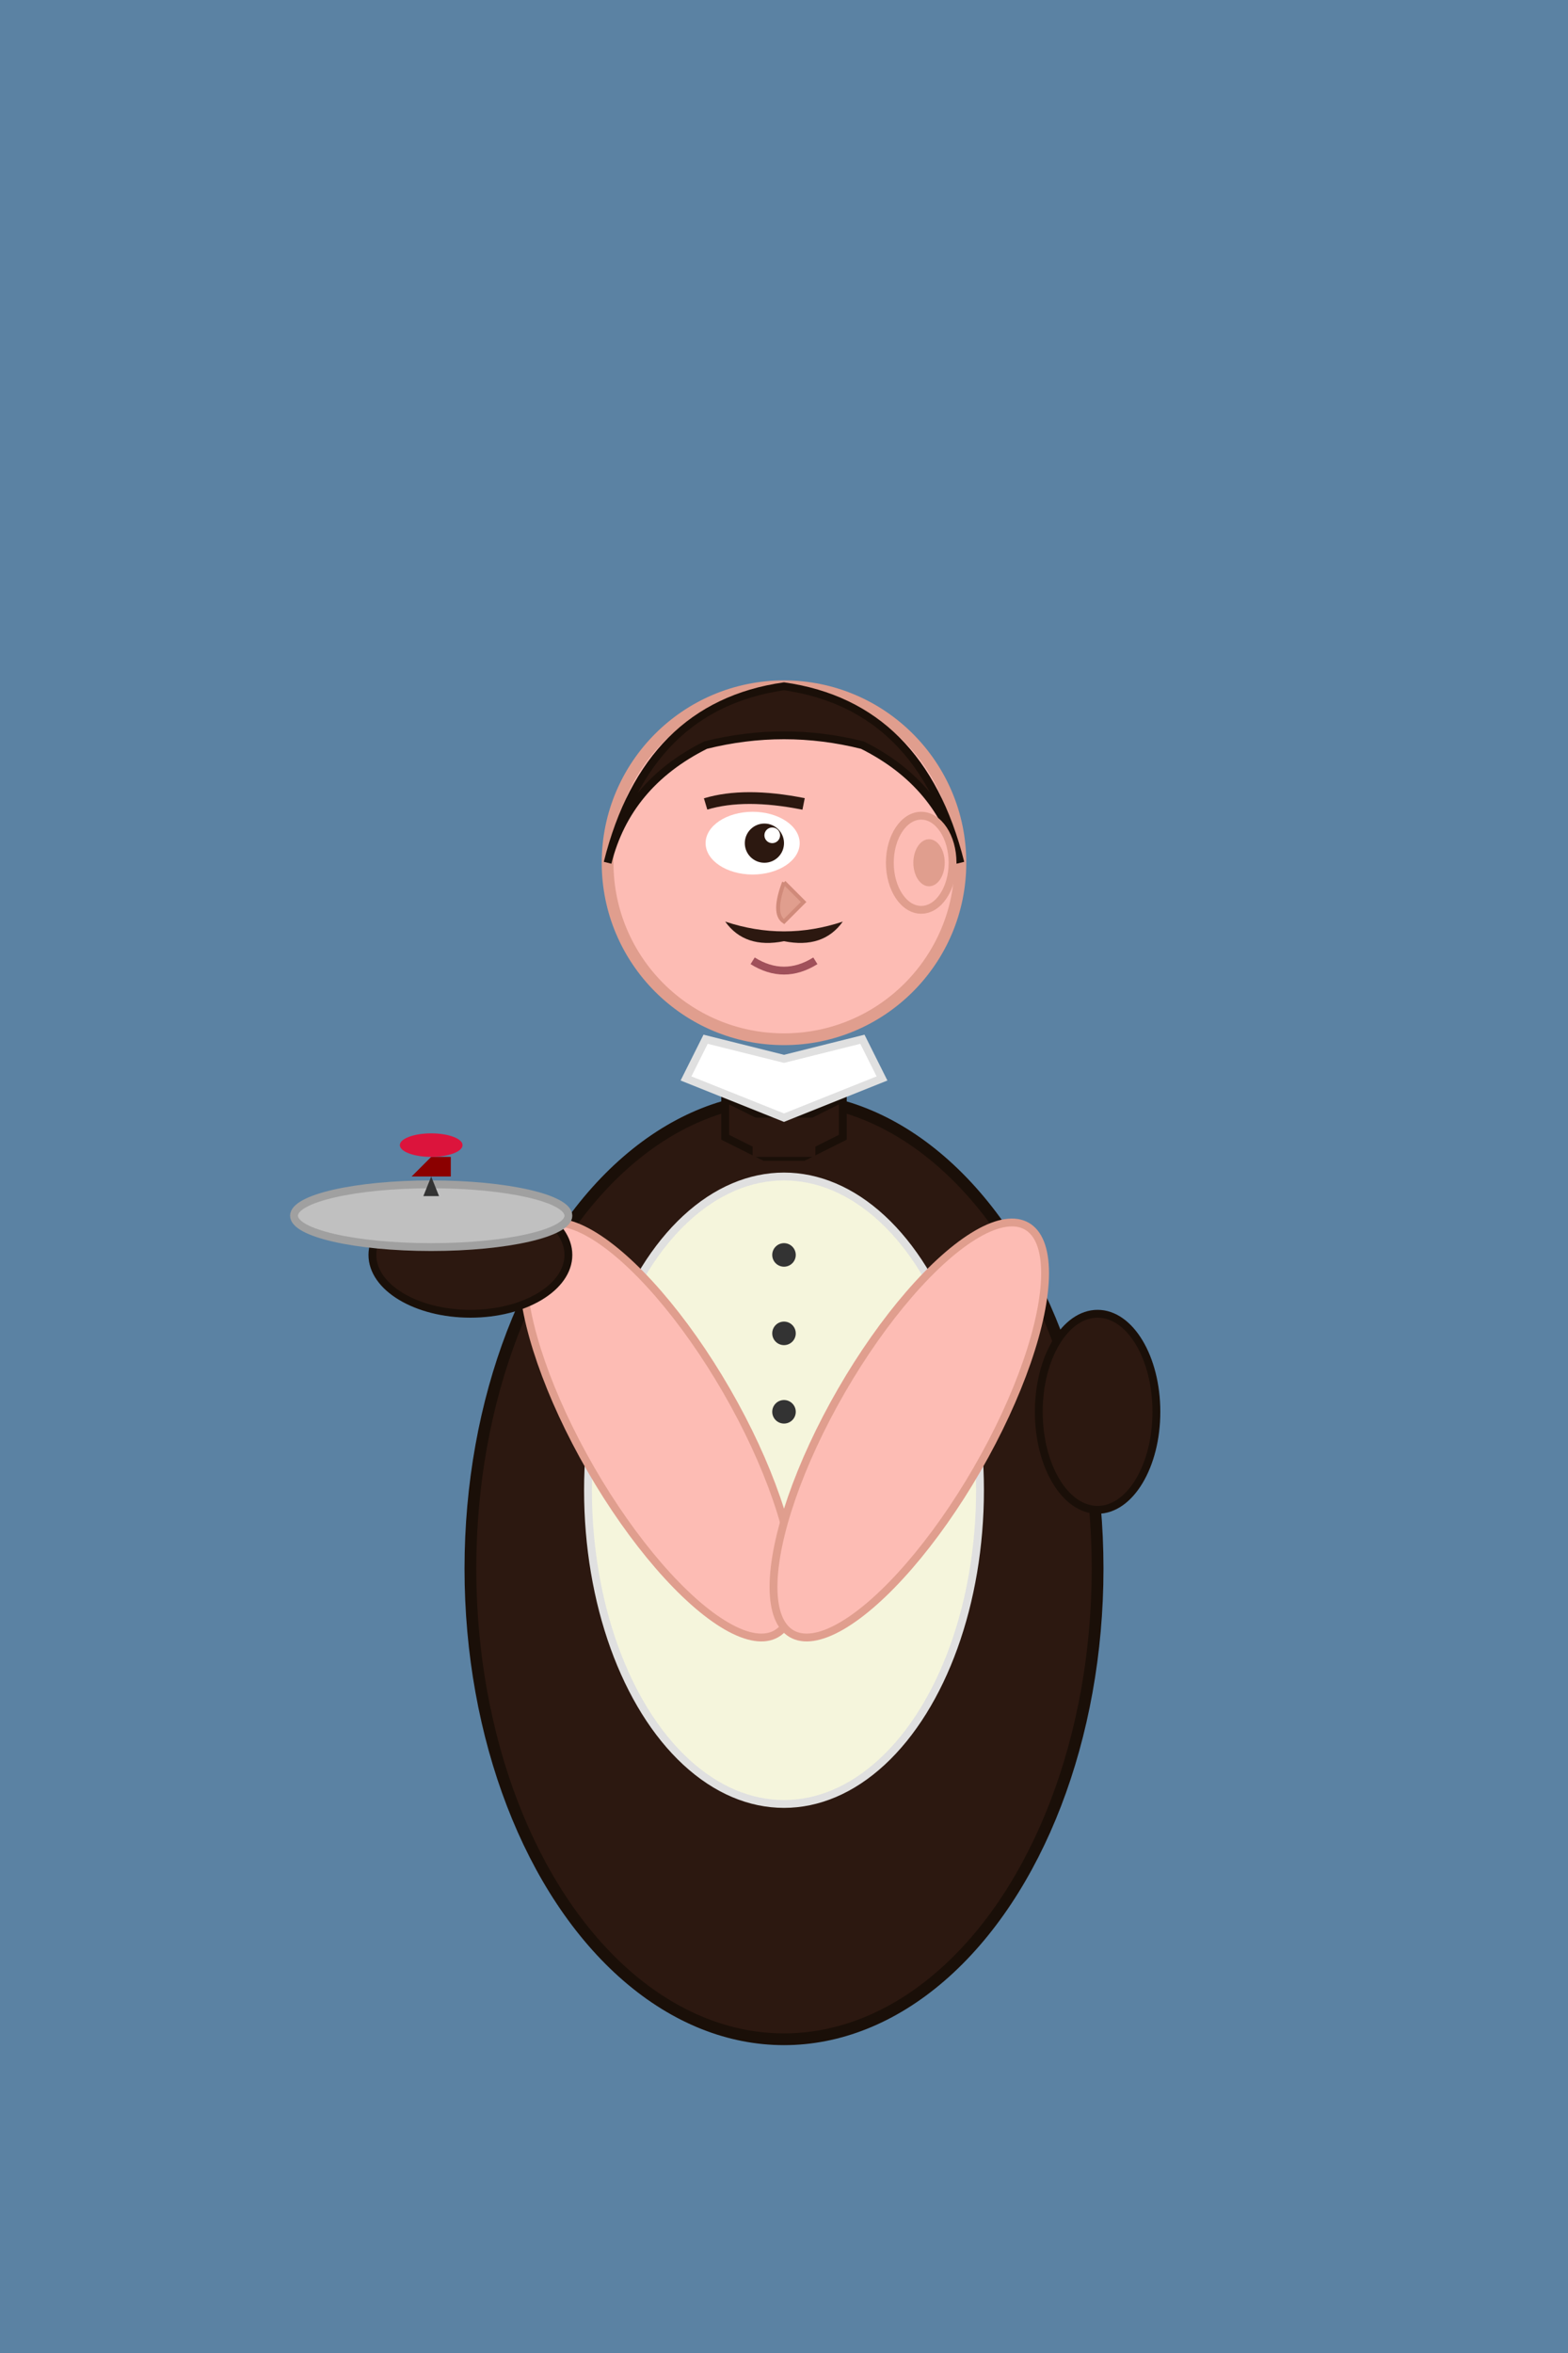 <svg xmlns="http://www.w3.org/2000/svg" viewBox="0 0 400 600">
  <!-- Blue background -->
  <rect width="400" height="600" fill="#5B82A3"/>
  
  <!-- Butler figure -->
  <g transform="translate(200,300)">
    <!-- Body -->
    <ellipse cx="0" cy="100" rx="80" ry="120" fill="#2C1810" stroke="#1A0F08" stroke-width="3"/>
    
    <!-- White shirt front -->
    <ellipse cx="0" cy="80" rx="50" ry="80" fill="#F5F5DC" stroke="#E0E0E0" stroke-width="2"/>
    
    <!-- Bow tie -->
    <path d="M-15,-20 L-5,-15 L5,-15 L15,-20 L15,-10 L5,-5 L-5,-5 L-15,-10 Z" fill="#2C1810" stroke="#1A0F08" stroke-width="2"/>
    <rect x="-8" y="-15" width="16" height="10" fill="#2C1810"/>
    
    <!-- Buttons -->
    <circle cx="0" cy="20" r="3" fill="#333"/>
    <circle cx="0" cy="40" r="3" fill="#333"/>
    <circle cx="0" cy="60" r="3" fill="#333"/>
    
    <!-- Left arm holding tray -->
    <ellipse cx="-60" cy="40" rx="20" ry="60" fill="#FDBCB4" stroke="#E09E8E" stroke-width="2" transform="rotate(-30)"/>
    <ellipse cx="-80" cy="20" rx="25" ry="15" fill="#2C1810" stroke="#1A0F08" stroke-width="2"/>
    
    <!-- Tray -->
    <ellipse cx="-90" cy="10" rx="35" ry="8" fill="#C0C0C0" stroke="#A0A0A0" stroke-width="2"/>
    
    <!-- Wine glass on tray -->
    <path d="M-90,-5 L-85,-5 L-85,0 L-95,0 Z" fill="#8B0000"/>
    <path d="M-90,0 L-88,5 L-92,5 Z" fill="#333"/>
    <ellipse cx="-90" cy="-8" rx="8" ry="3" fill="#DC143C"/>
    
    <!-- Head -->
    <circle cx="0" cy="-80" r="45" fill="#FDBCB4" stroke="#E09E8E" stroke-width="3"/>
    
    <!-- Hair -->
    <path d="M-45,-80 Q-35,-120 0,-125 Q35,-120 45,-80 Q40,-100 20,-110 Q0,-115 -20,-110 Q-40,-100 -45,-80" fill="#2C1810" stroke="#1A0F08" stroke-width="2"/>
    
    <!-- Ear -->
    <ellipse cx="35" cy="-80" rx="8" ry="12" fill="#FDBCB4" stroke="#E09E8E" stroke-width="2"/>
    <ellipse cx="37" cy="-80" rx="4" ry="6" fill="#E09E8E"/>
    
    <!-- Eye -->
    <ellipse cx="-8" cy="-85" rx="12" ry="8" fill="white"/>
    <circle cx="-5" cy="-85" r="5" fill="#2C1810"/>
    <circle cx="-3" cy="-87" r="2" fill="white"/>
    
    <!-- Eyebrow -->
    <path d="M-20,-95 Q-10,-98 5,-95" stroke="#2C1810" stroke-width="3" fill="none"/>
    
    <!-- Nose -->
    <path d="M0,-75 L5,-70 L0,-65 Q-3,-67 0,-75" fill="#E09E8E" stroke="#D08A7A" stroke-width="1"/>
    
    <!-- Mustache -->
    <path d="M-15,-65 Q0,-60 15,-65 Q10,-58 0,-60 Q-10,-58 -15,-65" fill="#2C1810"/>
    
    <!-- Mouth -->
    <path d="M-8,-55 Q0,-50 8,-55" stroke="#A0505A" stroke-width="2" fill="none"/>
    
    <!-- Right arm -->
    <ellipse cx="60" cy="40" rx="20" ry="60" fill="#FDBCB4" stroke="#E09E8E" stroke-width="2" transform="rotate(30)"/>
    <ellipse cx="80" cy="60" rx="15" ry="25" fill="#2C1810" stroke="#1A0F08" stroke-width="2"/>
    
    <!-- Collar -->
    <path d="M-25,-25 L0,-15 L25,-25 L20,-35 L0,-30 L-20,-35 Z" fill="white" stroke="#E0E0E0" stroke-width="2"/>
  </g>
</svg>
